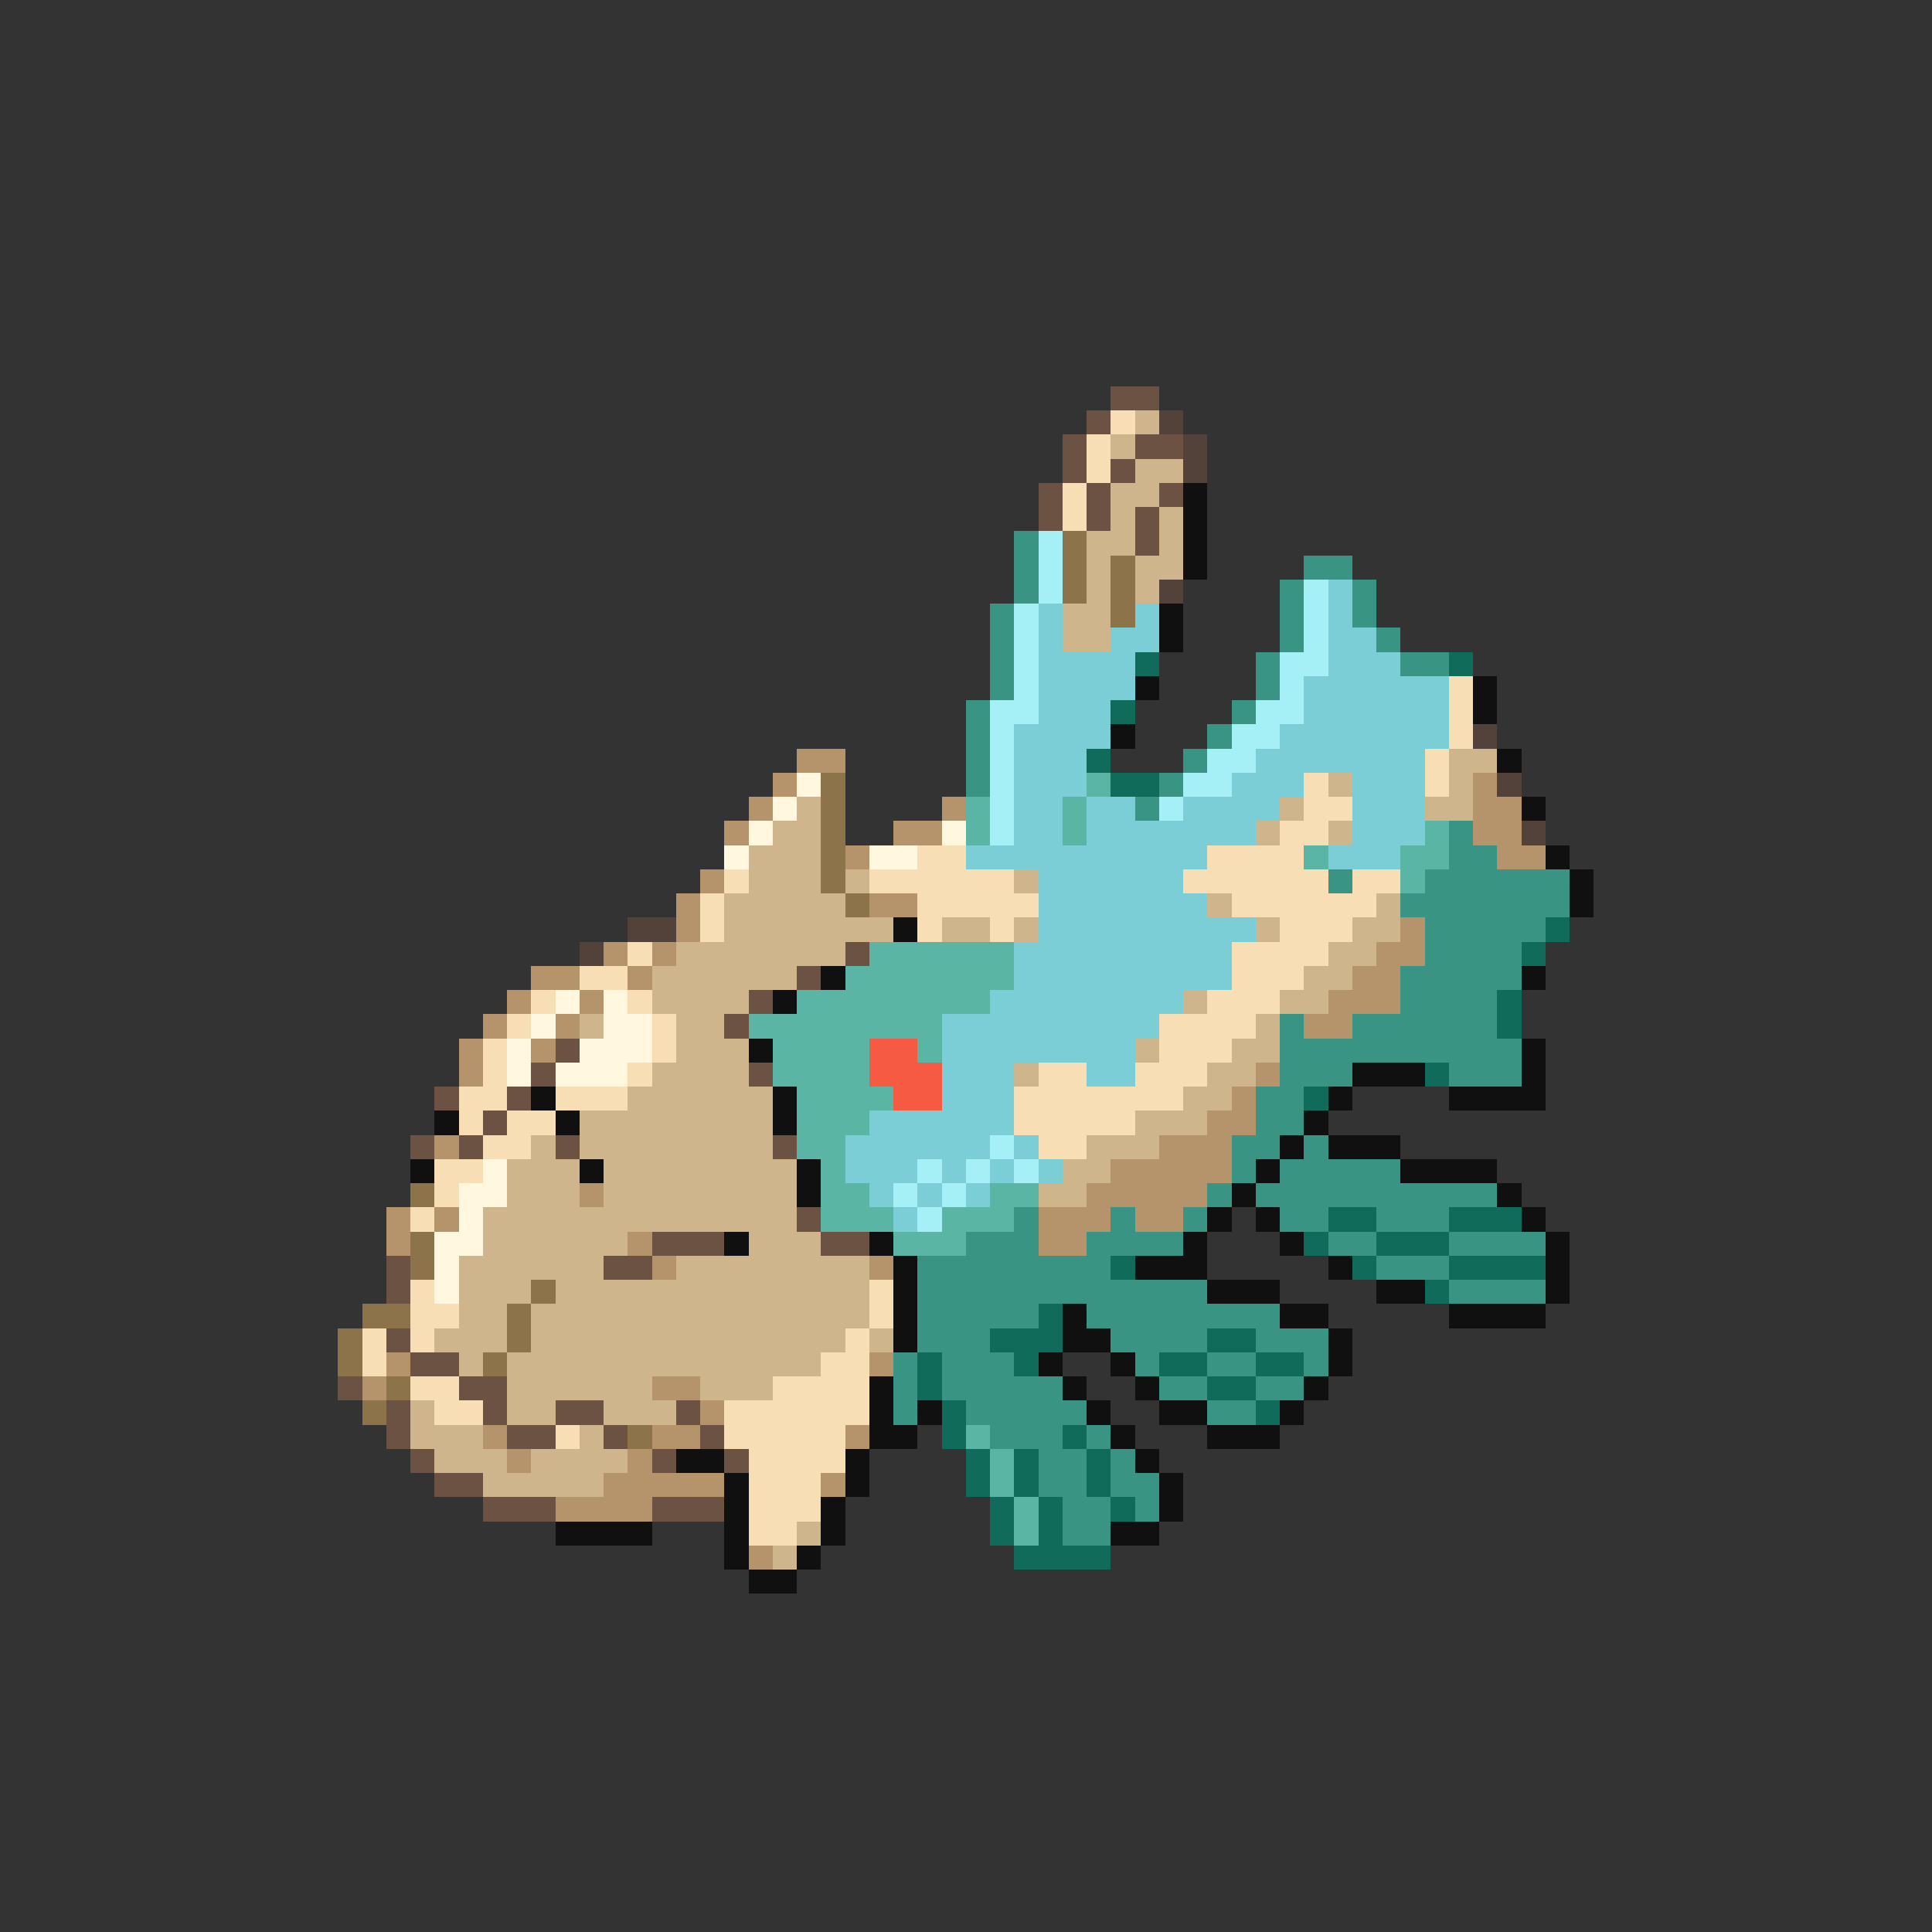 <svg xmlns="http://www.w3.org/2000/svg" viewBox="0 -0.5 80 80" shape-rendering="crispEdges">
<rect x="0" y="-0.5" width="80" height="80" fill="#333333" stroke="none"/>
<path stroke="#6b5242" d="M46 16h2M45 17h1M44 18h1M47 18h2M44 19h1M46 19h1M43 20h1M45 20h1M48 20h1M43 21h1M45 21h1M47 21h1M47 22h1M35 39h1M33 40h1M31 41h1M30 42h1M23 43h1M22 44h1M31 44h1M18 45h1M21 45h1M20 46h1M17 47h1M19 47h1M23 47h1M32 47h1M33 50h1M27 51h3M34 51h2M16 52h1M25 52h2M16 53h1M16 55h1M17 56h2M14 57h1M19 57h2M16 58h1M20 58h1M23 58h2M28 58h1M16 59h1M21 59h2M25 59h1M29 59h1M17 60h1M27 60h1M30 60h1M18 61h2M20 62h3M27 62h3" />
<path stroke="#f7deb5" d="M46 17h1M45 18h1M45 19h1M44 20h1M44 21h1M60 28h1M60 29h1M60 30h1M59 31h1M54 32h1M59 32h1M54 33h2M53 34h2M38 35h2M50 35h4M30 36h1M36 36h6M49 36h6M56 36h2M29 37h1M38 37h5M51 37h6M29 38h1M38 38h1M41 38h1M53 38h3M26 39h1M51 39h4M24 40h2M51 40h3M22 41h1M26 41h1M50 41h3M21 42h1M27 42h1M48 42h4M20 43h1M27 43h1M48 43h3M20 44h1M26 44h1M43 44h2M47 44h3M19 45h2M23 45h3M42 45h7M19 46h1M21 46h2M42 46h5M20 47h2M43 47h2M18 48h2M18 49h1M17 50h1M17 53h1M36 53h1M17 54h2M36 54h1M15 55h1M17 55h1M35 55h1M15 56h1M34 56h2M17 57h2M32 57h4M18 58h2M30 58h6M23 59h1M30 59h5M31 60h4M31 61h3M31 62h3M31 63h2" />
<path stroke="#ceb58c" d="M47 17h1M46 18h1M47 19h2M46 20h2M46 21h1M48 21h1M45 22h2M48 22h1M45 23h1M47 23h2M45 24h1M47 24h1M44 25h2M44 26h2M60 31h2M55 32h1M60 32h1M33 33h1M53 33h1M59 33h2M32 34h2M52 34h1M55 34h1M31 35h3M31 36h3M35 36h1M42 36h1M30 37h5M50 37h1M57 37h1M30 38h7M39 38h2M42 38h1M52 38h1M56 38h2M28 39h7M55 39h2M27 40h6M54 40h2M27 41h4M49 41h1M53 41h2M24 42h1M28 42h2M52 42h1M28 43h3M47 43h1M51 43h2M27 44h4M42 44h1M50 44h2M26 45h6M49 45h2M24 46h8M47 46h3M22 47h1M24 47h8M45 47h3M21 48h3M25 48h8M44 48h2M21 49h3M25 49h8M43 49h2M20 50h13M20 51h6M31 51h3M19 52h6M28 52h8M19 53h3M23 53h13M19 54h2M22 54h14M18 55h3M22 55h13M36 55h1M19 56h1M21 56h13M21 57h6M29 57h3M17 58h1M21 58h2M25 58h3M17 59h3M24 59h1M18 60h3M22 60h4M20 61h5M33 63h1M32 64h1" />
<path stroke="#52423a" d="M48 17h1M49 18h1M49 19h1M48 24h1M61 30h1M62 32h1M63 34h1M26 38h2M24 39h1" />
<path stroke="#101010" d="M49 20h1M49 21h1M49 22h1M49 23h1M48 25h1M48 26h1M47 28h1M61 28h1M61 29h1M46 30h1M62 31h1M63 33h1M64 35h1M65 36h1M65 37h1M37 38h1M34 40h1M63 40h1M32 41h1M31 43h1M63 43h1M56 44h3M63 44h1M22 45h1M32 45h1M55 45h1M60 45h4M18 46h1M23 46h1M32 46h1M54 46h1M53 47h1M55 47h3M17 48h1M24 48h1M33 48h1M52 48h1M58 48h4M33 49h1M51 49h1M62 49h1M50 50h1M52 50h1M63 50h1M30 51h1M36 51h1M49 51h1M53 51h1M64 51h1M37 52h1M47 52h3M55 52h1M64 52h1M37 53h1M50 53h3M57 53h2M64 53h1M37 54h1M44 54h1M53 54h2M60 54h4M37 55h1M44 55h2M55 55h1M43 56h1M46 56h1M55 56h1M36 57h1M44 57h1M47 57h1M54 57h1M36 58h1M38 58h1M45 58h1M48 58h2M53 58h1M36 59h2M46 59h1M50 59h3M28 60h2M35 60h1M47 60h1M30 61h1M35 61h1M48 61h1M30 62h1M34 62h1M48 62h1M23 63h4M30 63h1M34 63h1M46 63h2M30 64h1M33 64h1M31 65h2" />
<path stroke="#3a9484" d="M42 22h1M42 23h1M54 23h2M42 24h1M53 24h1M56 24h1M41 25h1M53 25h1M56 25h1M41 26h1M53 26h1M57 26h1M41 27h1M52 27h1M58 27h2M41 28h1M52 28h1M40 29h1M51 29h1M40 30h1M50 30h1M40 31h1M49 31h1M40 32h1M48 32h1M47 33h1M60 34h1M60 35h2M55 36h1M59 36h6M58 37h7M59 38h5M59 39h4M58 40h5M58 41h4M53 42h1M56 42h6M53 43h10M53 44h3M60 44h3M52 45h2M52 46h2M51 47h2M54 47h1M51 48h1M53 48h5M50 49h1M52 49h10M42 50h1M46 50h1M49 50h1M53 50h2M57 50h3M40 51h3M45 51h4M55 51h2M60 51h4M38 52h8M57 52h3M38 53h12M60 53h4M38 54h5M45 54h8M38 55h3M46 55h4M52 55h3M37 56h1M39 56h3M47 56h1M50 56h2M54 56h1M37 57h1M39 57h5M48 57h2M52 57h2M37 58h1M40 58h5M50 58h2M41 59h3M45 59h1M43 60h2M46 60h1M43 61h2M46 61h2M44 62h2M47 62h1M44 63h2" />
<path stroke="#a5eff7" d="M43 22h1M43 23h1M43 24h1M54 24h1M42 25h1M54 25h1M42 26h1M54 26h1M42 27h1M53 27h2M42 28h1M53 28h1M41 29h2M52 29h2M41 30h1M51 30h2M41 31h1M50 31h2M41 32h1M49 32h2M41 33h1M48 33h1M41 34h1M41 47h1M38 48h1M40 48h1M42 48h1M37 49h1M39 49h1M38 50h1" />
<path stroke="#8c734a" d="M44 22h1M44 23h1M46 23h1M44 24h1M46 24h1M46 25h1M34 32h1M34 33h1M34 34h1M34 35h1M34 36h1M35 37h1M17 49h1M17 51h1M17 52h1M22 53h1M15 54h2M21 54h1M14 55h1M21 55h1M14 56h1M20 56h1M16 57h1M15 58h1M26 59h1" />
<path stroke="#7bced6" d="M55 24h1M43 25h1M47 25h1M55 25h1M43 26h1M46 26h2M55 26h2M43 27h4M55 27h3M43 28h4M54 28h6M43 29h3M54 29h6M42 30h4M53 30h7M42 31h3M52 31h7M42 32h3M51 32h3M56 32h3M42 33h2M45 33h2M49 33h4M56 33h3M42 34h2M45 34h7M56 34h3M40 35h10M55 35h3M43 36h6M43 37h7M43 38h9M42 39h9M42 40h9M41 41h8M39 42h9M39 43h8M39 44h3M45 44h2M39 45h3M36 46h6M35 47h6M42 47h1M35 48h3M39 48h1M41 48h1M43 48h1M36 49h1M38 49h1M40 49h1M37 50h1" />
<path stroke="#106b5a" d="M47 27h1M60 27h1M46 29h1M45 31h1M46 32h2M64 38h1M63 39h1M62 41h1M62 42h1M59 44h1M54 45h1M55 50h2M60 50h3M54 51h1M57 51h3M46 52h1M56 52h1M60 52h4M59 53h1M43 54h1M41 55h3M50 55h2M38 56h1M42 56h1M48 56h2M52 56h2M38 57h1M50 57h2M39 58h1M52 58h1M39 59h1M44 59h1M40 60h1M42 60h1M45 60h1M40 61h1M42 61h1M45 61h1M41 62h1M43 62h1M46 62h1M41 63h1M43 63h1M42 64h4" />
<path stroke="#b5946b" d="M33 31h2M32 32h1M61 32h1M31 33h1M39 33h1M61 33h2M30 34h1M37 34h2M61 34h2M35 35h1M62 35h2M29 36h1M28 37h1M36 37h2M28 38h1M58 38h1M25 39h1M27 39h1M57 39h2M22 40h2M26 40h1M56 40h2M21 41h1M24 41h1M55 41h3M20 42h1M23 42h1M54 42h2M19 43h1M22 43h1M19 44h1M52 44h1M51 45h1M50 46h2M18 47h1M48 47h3M46 48h5M24 49h1M45 49h5M16 50h1M18 50h1M43 50h3M47 50h2M16 51h1M26 51h1M43 51h2M27 52h1M36 52h1M16 56h1M36 56h1M15 57h1M27 57h2M29 58h1M20 59h1M27 59h2M35 59h1M21 60h1M26 60h1M25 61h5M34 61h1M23 62h4M31 64h1" />
<path stroke="#fff7de" d="M33 32h1M32 33h1M31 34h1M39 34h1M30 35h1M36 35h2M23 41h1M25 41h1M22 42h1M25 42h2M21 43h1M24 43h3M21 44h1M23 44h3M20 48h1M19 49h2M19 50h1M18 51h2M18 52h1M18 53h1" />
<path stroke="#5ab5a5" d="M45 32h1M40 33h1M44 33h1M40 34h1M44 34h1M59 34h1M54 35h1M58 35h2M58 36h1M36 39h6M35 40h7M33 41h8M31 42h8M32 43h4M38 43h1M32 44h4M33 45h4M33 46h3M33 47h2M34 48h1M34 49h2M41 49h2M34 50h3M39 50h3M37 51h3M40 59h1M41 60h1M41 61h1M42 62h1M42 63h1" />
<path stroke="#f75a42" d="M36 43h2M36 44h3M37 45h2" />
</svg>